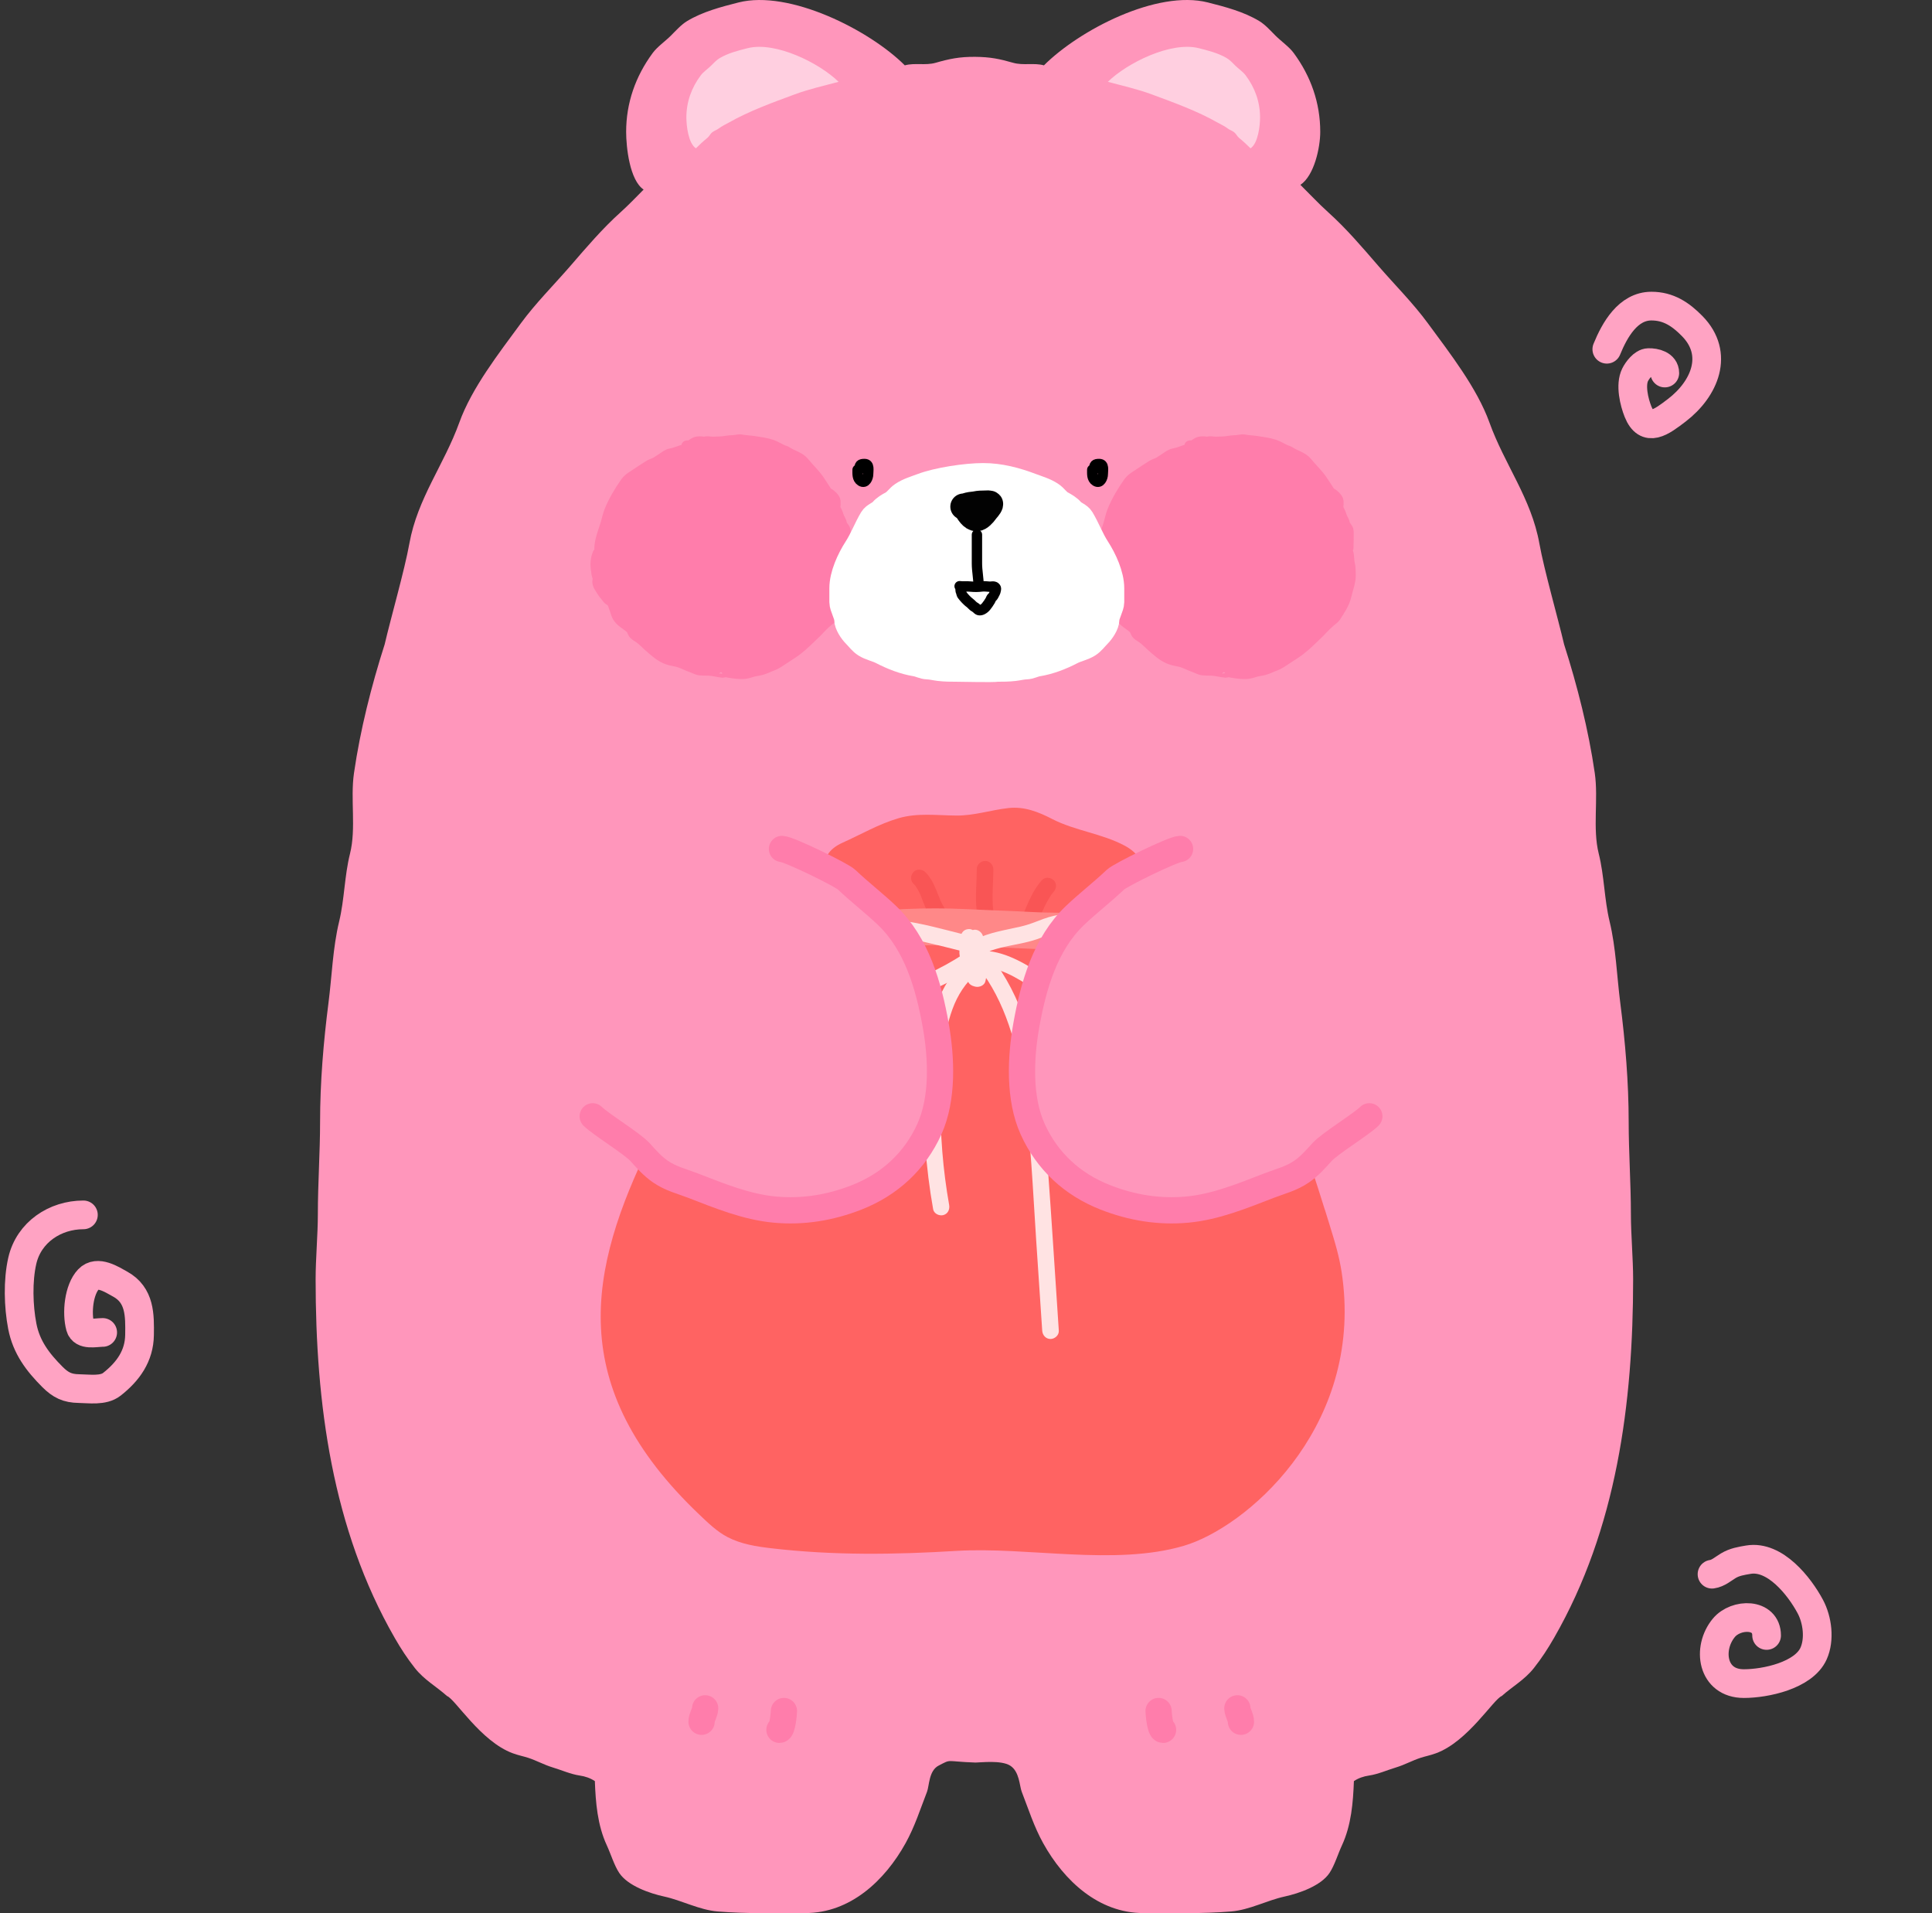 <svg width="202" height="200" viewBox="0 0 202 200" fill="none" xmlns="http://www.w3.org/2000/svg">
<rect x="0" y="0" width="202" height="200" fill="#333333" stroke="none"/>
<path d="M53.604 183.279C50.267 182.051 47.606 177.633 46.739 177.298C45.6 176.285 44.338 175.595 43.376 174.374C42.565 173.347 41.919 172.351 41.267 171.217C34.721 159.834 33 146.687 33 133.726C33 131.576 33.233 129.064 33.233 126.921C33.233 123.697 33.466 120.499 33.466 117.283C33.466 113.156 33.822 108.898 34.346 104.825C34.706 102.024 34.793 99.093 35.458 96.338C36.021 94.007 36.008 91.591 36.596 89.235C37.258 86.589 36.614 83.543 37.011 80.813C37.666 76.295 38.829 71.701 40.219 67.359C40.859 64.609 42.306 59.587 42.803 56.813C43.652 52.085 46.436 48.576 48.022 44.172C49.33 40.538 52.192 36.889 54.451 33.807C56.008 31.685 57.909 29.795 59.634 27.802C61.327 25.845 62.968 23.911 64.901 22.172C65.733 21.423 66.506 20.612 67.294 19.817C65.837 18.846 65.467 15.399 65.467 13.787C65.467 10.761 66.441 7.986 68.24 5.544C68.728 4.882 69.549 4.321 70.146 3.724C70.658 3.213 71.221 2.578 71.841 2.203C73.464 1.222 75.413 0.715 77.214 0.258C82.536 -1.094 90.921 3.15 94.602 6.831C95.643 6.543 96.767 6.866 97.822 6.564C99.246 6.157 100.311 5.927 101.963 5.942C103.549 5.956 104.505 6.157 105.929 6.564C106.985 6.866 108.108 6.543 109.15 6.831C112.831 3.15 120.968 -1.095 126.291 0.257C128.092 0.714 130.04 1.22 131.664 2.202C132.284 2.577 132.847 3.212 133.358 3.723C133.955 4.32 134.777 4.881 135.265 5.543C137.064 7.985 138.038 10.76 138.038 13.786C138.038 15.398 137.42 18.352 135.963 19.323C136.926 20.272 137.846 21.267 138.851 22.172C140.784 23.911 142.424 25.845 144.118 27.802C145.843 29.795 147.744 31.685 149.3 33.807C151.56 36.889 154.421 40.538 155.73 44.172C157.315 48.576 160.1 52.085 160.948 56.813C161.446 59.587 162.892 64.609 163.533 67.359C164.922 71.701 166.085 76.295 166.741 80.813C167.137 83.543 166.494 86.589 167.155 89.235C167.744 91.591 167.731 94.007 168.294 96.338C168.959 99.093 169.046 102.024 169.406 104.825C169.93 108.898 170.286 113.156 170.286 117.283C170.286 120.499 170.519 123.697 170.519 126.921C170.519 129.064 170.752 131.576 170.752 133.726C170.752 146.687 169.03 159.834 162.485 171.217C161.833 172.351 161.187 173.347 160.376 174.374C159.413 175.595 158.152 176.285 157.013 177.298C156.146 177.633 153.484 182.051 150.147 183.279C149.53 183.507 149.072 183.581 148.532 183.756C147.655 184.04 146.854 184.495 145.963 184.762C145.041 185.039 144.097 185.468 143.141 185.61C142.57 185.694 142.034 185.874 141.557 186.192C141.473 188.407 141.293 190.785 140.301 192.921C139.893 193.797 139.533 195.005 139.007 195.794C138.108 197.143 135.813 197.932 134.323 198.256C132.456 198.662 130.648 199.658 128.729 199.818C125.707 200.069 122.582 199.987 119.548 199.987C114.862 199.987 111.25 196.607 109.073 192.689C108.106 190.947 107.54 189.139 106.825 187.3C106.588 186.689 106.6 185.19 105.612 184.57C104.669 183.978 102.494 184.253 101.992 184.253C98.775 184.141 99.544 183.845 98.14 184.57C97.103 185.105 97.164 186.689 96.927 187.3C96.212 189.139 95.646 190.947 94.678 192.689C92.502 196.607 88.889 199.987 84.204 199.987C81.169 199.987 78.045 200.069 75.023 199.818C73.104 199.658 71.296 198.662 69.429 198.256C67.939 197.932 65.644 197.143 64.745 195.794C64.219 195.005 63.858 193.797 63.451 192.921C62.458 190.785 62.279 188.407 62.195 186.192C61.718 185.874 61.181 185.694 60.611 185.61C59.655 185.468 58.711 185.039 57.788 184.762C56.898 184.495 56.096 184.04 55.22 183.756C54.679 183.581 54.221 183.507 53.604 183.279Z" fill="#FF96BB"/>
<path d="M85.629 50.158C85.924 50.585 86.197 51.028 86.481 51.462C86.801 51.63 87.321 52.044 87.346 52.395C87.362 52.623 87.349 52.841 87.316 53.052C87.307 53.111 87.452 53.37 87.484 53.438C87.566 53.614 87.628 53.76 87.683 53.949C87.761 54.211 87.956 54.431 88.001 54.708C88.044 54.974 88.299 55.143 88.377 55.396C88.45 55.631 88.377 57.044 88.38 57.278C88.279 57.461 88.304 57.566 88.365 57.759C88.491 58.153 88.429 58.566 88.532 58.958C88.617 59.283 88.606 59.687 88.621 60.02C88.656 60.793 88.341 61.526 88.17 62.275C87.977 63.12 87.507 63.765 87.055 64.487C86.935 64.68 86.667 64.836 86.498 64.989C86.239 65.224 85.963 65.472 85.729 65.731C85.433 66.059 85.085 66.382 84.766 66.689C84.159 67.274 83.569 67.837 82.859 68.3L81.348 69.288C80.951 69.547 80.577 69.636 80.153 69.833C79.819 69.988 79.388 70.097 79.026 70.147C78.66 70.198 78.31 70.375 77.931 70.423C77.405 70.49 76.79 70.404 76.262 70.316C76.189 70.304 75.835 70.228 75.838 70.24C75.839 70.243 75.614 70.309 75.586 70.307C75.099 70.267 74.621 70.117 74.12 70.091C73.771 70.073 73.276 70.113 72.943 70.011C72.725 69.944 72.519 69.827 72.3 69.753C71.761 69.573 71.266 69.263 70.702 69.153C70.291 69.073 69.924 69.005 69.541 68.831C68.893 68.536 68.32 68.005 67.784 67.534C67.478 67.265 67.187 66.947 66.856 66.711C66.682 66.587 66.427 66.46 66.284 66.301C66.1 66.096 66.116 65.856 65.897 65.665C65.389 65.221 64.941 65.051 64.573 64.487C64.377 64.187 64.159 63.119 63.913 62.864C63.819 62.767 63.679 62.761 63.583 62.657C63.474 62.539 63.393 62.399 63.284 62.28C63.056 62.033 62.889 61.732 62.706 61.452C62.505 61.144 62.432 60.926 62.497 60.573C62.551 60.276 62.431 60.328 62.391 60.037C62.33 59.592 62.239 59.15 62.294 58.695C62.332 58.377 62.387 58.121 62.519 57.834C62.588 57.682 62.712 57.678 62.691 57.501C62.66 57.227 62.718 56.836 62.775 56.566C62.909 55.926 63.161 55.327 63.34 54.702C63.462 54.273 63.565 53.801 63.73 53.392C64.156 52.338 64.744 51.362 65.397 50.43C65.627 50.103 65.876 49.938 66.209 49.721C66.757 49.363 67.299 48.993 67.854 48.646C68.104 48.49 68.399 48.437 68.65 48.273L69.19 47.92C69.489 47.725 69.772 47.479 70.129 47.416C70.519 47.348 70.912 47.185 71.289 47.06C71.486 46.995 71.708 47.006 71.863 46.827C71.919 46.763 71.723 46.639 71.792 46.593C71.882 46.535 72.013 46.652 72.116 46.593C72.36 46.452 72.573 46.241 72.856 46.183C73.037 46.146 73.347 46.149 73.529 46.182C73.696 46.212 73.814 46.139 73.978 46.148C74.189 46.16 74.4 46.196 74.613 46.188C75.028 46.172 75.413 46.18 75.826 46.111C76.097 46.065 76.37 46.037 76.646 46.029C76.905 46.022 77.258 45.907 77.51 45.96C77.943 46.051 78.391 46.053 78.832 46.12C79.437 46.211 80.088 46.299 80.671 46.49C81.085 46.627 81.48 46.896 81.886 47.065C82.013 47.117 82.148 47.138 82.262 47.217C82.798 47.588 83.634 47.779 84.049 48.299C84.555 48.933 85.165 49.487 85.629 50.158Z" fill="#FF7DAB" stroke="#FF7DAB" stroke-width="1.083" stroke-linecap="round"/>
<path d="M138.217 50.158C138.512 50.585 138.785 51.028 139.069 51.462C139.389 51.63 139.909 52.044 139.934 52.395C139.95 52.623 139.937 52.841 139.904 53.052C139.895 53.111 140.04 53.37 140.071 53.438C140.153 53.614 140.215 53.76 140.271 53.949C140.349 54.211 140.544 54.431 140.589 54.708C140.632 54.974 140.887 55.143 140.965 55.396C141.038 55.631 140.965 57.044 140.968 57.278C140.867 57.461 140.892 57.566 140.953 57.759C141.079 58.153 141.017 58.566 141.12 58.958C141.205 59.283 141.194 59.687 141.209 60.02C141.243 60.793 140.929 61.526 140.758 62.275C140.564 63.12 140.094 63.765 139.643 64.487C139.523 64.68 139.254 64.836 139.086 64.989C138.827 65.224 138.55 65.472 138.316 65.731C138.021 66.059 137.673 66.382 137.354 66.689C136.747 67.274 136.157 67.837 135.447 68.3L133.936 69.288C133.538 69.547 133.165 69.636 132.741 69.833C132.406 69.988 131.976 70.097 131.614 70.147C131.248 70.198 130.897 70.375 130.519 70.423C129.993 70.49 129.378 70.404 128.849 70.316C128.777 70.304 128.423 70.228 128.426 70.24C128.427 70.243 128.201 70.309 128.173 70.307C127.686 70.267 127.209 70.117 126.708 70.091C126.359 70.073 125.864 70.113 125.531 70.011C125.313 69.944 125.106 69.827 124.888 69.753C124.349 69.573 123.854 69.263 123.29 69.153C122.879 69.073 122.511 69.005 122.129 68.831C121.481 68.536 120.908 68.005 120.372 67.534C120.066 67.265 119.775 66.947 119.444 66.711C119.27 66.587 119.015 66.46 118.872 66.301C118.688 66.096 118.704 65.856 118.485 65.665C117.977 65.221 117.529 65.051 117.16 64.487C116.965 64.187 116.747 63.119 116.501 62.864C116.407 62.767 116.267 62.761 116.171 62.657C116.062 62.539 115.981 62.399 115.872 62.28C115.644 62.033 115.477 61.732 115.294 61.452C115.093 61.144 115.02 60.926 115.085 60.573C115.139 60.276 115.018 60.328 114.979 60.037C114.918 59.592 114.826 59.15 114.882 58.695C114.92 58.377 114.975 58.121 115.107 57.834C115.176 57.682 115.3 57.678 115.279 57.501C115.248 57.227 115.306 56.836 115.363 56.566C115.497 55.926 115.749 55.327 115.928 54.702C116.05 54.273 116.153 53.801 116.318 53.392C116.744 52.338 117.332 51.362 117.985 50.43C118.215 50.103 118.464 49.938 118.797 49.721C119.345 49.363 119.887 48.993 120.442 48.646C120.692 48.49 120.987 48.437 121.238 48.273L121.778 47.92C122.076 47.725 122.36 47.479 122.716 47.416C123.107 47.348 123.499 47.185 123.877 47.06C124.074 46.995 124.296 47.006 124.451 46.827C124.506 46.763 124.311 46.639 124.38 46.593C124.47 46.535 124.601 46.652 124.704 46.593C124.948 46.452 125.161 46.241 125.444 46.183C125.625 46.146 125.935 46.149 126.117 46.182C126.284 46.212 126.402 46.139 126.566 46.148C126.777 46.16 126.988 46.196 127.201 46.188C127.615 46.172 128.001 46.18 128.413 46.111C128.685 46.065 128.958 46.037 129.234 46.029C129.493 46.022 129.846 45.907 130.098 45.96C130.531 46.051 130.978 46.053 131.42 46.12C132.025 46.211 132.675 46.299 133.258 46.49C133.673 46.627 134.068 46.896 134.474 47.065C134.601 47.117 134.736 47.138 134.85 47.217C135.386 47.588 136.222 47.779 136.637 48.299C137.143 48.933 137.753 49.487 138.217 50.158Z" fill="#FF7DAB" stroke="#FF7DAB" stroke-width="1.083" stroke-linecap="round"/>
<path d="M114.817 66.346C115.169 65.995 115.671 65.264 115.671 64.749C115.671 64.255 116.174 63.423 116.174 62.946V61.499C116.174 60.121 115.413 58.471 114.676 57.333C114.049 56.364 113.645 55.248 113.048 54.253C112.815 53.864 112.298 53.752 112.013 53.418C111.744 53.103 111.343 52.867 110.978 52.675C110.555 52.451 110.308 52.007 109.892 51.73C109.256 51.305 108.562 51.114 107.852 50.846C106.209 50.224 104.558 49.78 102.787 49.78C101.016 49.78 98.049 50.224 96.406 50.846C95.696 51.114 95.003 51.305 94.366 51.73C93.951 52.007 93.704 52.451 93.281 52.675C92.915 52.867 92.515 53.103 92.245 53.418C91.961 53.752 91.443 53.864 91.21 54.253C90.613 55.248 90.209 56.364 89.582 57.333C88.845 58.471 88.085 60.121 88.085 61.499V62.946C88.085 63.423 88.588 64.255 88.588 64.749C88.588 65.264 89.09 65.995 89.441 66.346C89.781 66.686 90.072 67.103 90.485 67.363C91.015 67.697 91.668 67.81 92.223 68.098C93.326 68.67 94.531 69.141 95.759 69.342C96.19 69.412 96.538 69.636 96.984 69.65C97.388 69.663 97.787 69.771 98.187 69.818C98.818 69.893 99.433 69.896 100.07 69.896C100.368 69.896 104.067 69.978 104.188 69.896C104.826 69.896 105.441 69.893 106.071 69.818C106.471 69.771 106.871 69.663 107.274 69.65C107.72 69.636 108.069 69.412 108.5 69.342C109.727 69.141 110.932 68.67 112.035 68.098C112.591 67.81 113.244 67.697 113.773 67.363C114.187 67.103 114.478 66.686 114.817 66.346Z" fill="white" stroke="white" stroke-width="2.744" stroke-linecap="round"/>
<path d="M100.733 52.961C100.924 52.951 101.101 52.88 101.283 52.833C101.525 52.77 101.775 52.778 102.016 52.725C102.33 52.657 102.686 52.647 103.008 52.647C103.1 52.647 103.556 52.599 103.52 52.711C103.423 53.014 103.185 53.197 103.014 53.444C102.838 53.698 102.419 54.165 102.121 54.165C101.622 54.165 101.296 53.543 101.048 53.17" stroke="#020202" stroke-width="2.744" stroke-linecap="round"/>
<path d="M89.665 49.108C89.665 49.54 89.617 50.031 90.016 50.287C90.498 50.597 90.769 49.931 90.769 49.562C90.769 49.17 90.93 48.506 90.395 48.506C89.952 48.506 89.866 48.6 89.866 49.058" stroke="black" stroke-width="1.083" stroke-linecap="round"/>
<path d="M114.2 49.108C114.2 49.54 114.152 50.031 114.551 50.287C115.033 50.597 115.304 49.931 115.304 49.562C115.304 49.17 115.465 48.506 114.93 48.506C114.487 48.506 114.401 48.6 114.401 49.058" stroke="black" stroke-width="1.083" stroke-linecap="round"/>
<path d="M102.144 55.895C102.144 56.9 102.144 57.905 102.144 58.91C102.144 59.679 102.312 60.429 102.312 61.205" stroke="black" stroke-width="1.083" stroke-linecap="round"/>
<path d="M83.101 9.862C84.595 9.309 86.126 8.972 87.677 8.553C85.667 6.582 81.087 4.31 78.18 5.034C77.196 5.279 76.132 5.55 75.245 6.075C74.907 6.276 74.599 6.616 74.32 6.89C73.994 7.209 73.545 7.51 73.278 7.864C72.296 9.171 71.764 10.657 71.764 12.277C71.764 13.14 71.966 14.985 72.762 15.505C73.144 15.127 73.532 14.756 73.954 14.419C74.164 14.253 74.254 13.997 74.464 13.83C74.671 13.664 74.938 13.591 75.151 13.428C75.486 13.173 75.834 13.023 76.196 12.818C78.379 11.582 80.754 10.731 83.101 9.862Z" fill="#FFCFE0"/>
<path d="M120.408 9.862C118.914 9.309 117.383 8.972 115.832 8.553C117.842 6.582 122.422 4.31 125.329 5.034C126.312 5.279 127.377 5.55 128.263 6.075C128.602 6.276 128.91 6.616 129.189 6.89C129.515 7.209 129.964 7.51 130.23 7.864C131.213 9.171 131.745 10.657 131.745 12.277C131.745 13.14 131.543 14.985 130.747 15.505C130.365 15.127 129.976 14.756 129.554 14.419C129.345 14.253 129.255 13.997 129.045 13.83C128.838 13.664 128.571 13.591 128.357 13.428C128.023 13.173 127.674 13.023 127.313 12.818C125.129 11.582 122.755 10.731 120.408 9.862Z" fill="#FFCFE0"/>
<path d="M73.728 178.585C73.701 179.075 73.353 179.506 73.353 179.989" stroke="#FF7DAB" stroke-width="2.744" stroke-linecap="round"/>
<path d="M81.964 178.865C81.964 179.137 81.803 180.831 81.496 180.831" stroke="#FF7DAB" stroke-width="2.744" stroke-linecap="round"/>
<path d="M129.372 178.585C129.399 179.075 129.746 179.506 129.746 179.989" stroke="#FF7DAB" stroke-width="2.744" stroke-linecap="round"/>
<path d="M121.136 178.865C121.136 179.137 121.297 180.831 121.604 180.831" stroke="#FF7DAB" stroke-width="2.744" stroke-linecap="round"/>
<path d="M100.333 61.281L100.406 60.744C100.145 60.709 99.896 60.866 99.816 61.117C99.737 61.369 99.85 61.641 100.084 61.762L100.333 61.281ZM101.526 61.322L101.469 61.86L101.526 61.322ZM102.657 61.306L102.726 61.843L102.657 61.306ZM103.493 61.332L103.516 60.791L103.493 61.332ZM104.029 61.373L104.362 60.946L104.029 61.373ZM103.91 62.19L103.418 61.963L103.91 62.19ZM103.723 62.445L103.381 62.026L103.723 62.445ZM103.53 62.783L104.001 63.05L103.53 62.783ZM103.114 63.386L103.544 63.715L103.114 63.386ZM102.214 63.704L102.573 63.299L102.214 63.704ZM101.885 63.446L101.637 63.927L101.885 63.446ZM101.407 63.032L101.721 62.591L101.407 63.032ZM100.946 62.615L101.337 62.24L100.946 62.615ZM100.6 62.202L100.162 62.522L100.6 62.202ZM100.46 61.822L99.978 62.069L100.46 61.822ZM100.259 61.817C100.502 61.85 100.737 61.849 100.934 61.847C101.143 61.846 101.308 61.843 101.469 61.86L101.582 60.783C101.347 60.758 101.114 60.763 100.924 60.764C100.723 60.766 100.561 60.766 100.406 60.744L100.259 61.817ZM101.469 61.86C101.884 61.904 102.317 61.895 102.726 61.843L102.588 60.769C102.257 60.811 101.908 60.817 101.582 60.783L101.469 61.86ZM102.726 61.843C102.813 61.832 102.912 61.833 103.039 61.841C103.14 61.848 103.33 61.867 103.469 61.873L103.516 60.791C103.379 60.785 103.289 60.773 103.112 60.761C102.959 60.75 102.779 60.744 102.588 60.769L102.726 61.843ZM103.469 61.873C103.549 61.876 103.627 61.869 103.671 61.865C103.728 61.859 103.757 61.856 103.788 61.855C103.817 61.854 103.82 61.856 103.808 61.854C103.793 61.851 103.747 61.84 103.696 61.8L104.362 60.946C104.128 60.764 103.857 60.768 103.743 60.773C103.676 60.776 103.607 60.783 103.571 60.786C103.522 60.791 103.513 60.791 103.516 60.791L103.469 61.873ZM103.696 61.8C103.703 61.806 103.678 61.788 103.65 61.745C103.635 61.722 103.621 61.694 103.61 61.663C103.599 61.631 103.594 61.602 103.591 61.577C103.587 61.534 103.593 61.508 103.59 61.528C103.589 61.537 103.587 61.547 103.583 61.568C103.58 61.587 103.576 61.611 103.571 61.639L104.641 61.806C104.644 61.791 104.646 61.776 104.65 61.757C104.653 61.741 104.657 61.717 104.66 61.694C104.667 61.65 104.679 61.568 104.669 61.472C104.645 61.22 104.5 61.054 104.362 60.946L103.696 61.8ZM103.571 61.639C103.569 61.656 103.563 61.677 103.54 61.724C103.526 61.752 103.512 61.778 103.49 61.82C103.469 61.859 103.444 61.908 103.418 61.963L104.401 62.417C104.414 62.391 104.428 62.363 104.447 62.327C104.464 62.295 104.489 62.248 104.512 62.202C104.561 62.101 104.616 61.971 104.641 61.806L103.571 61.639ZM103.418 61.963C103.412 61.976 103.402 61.995 103.389 62.013C103.383 62.021 103.378 62.027 103.375 62.03C103.372 62.034 103.373 62.031 103.381 62.026L104.066 62.864C104.224 62.735 104.339 62.552 104.401 62.417L103.418 61.963ZM103.381 62.026C103.231 62.147 103.157 62.296 103.12 62.378C103.103 62.415 103.082 62.465 103.075 62.481C103.07 62.493 103.066 62.501 103.064 62.508C103.061 62.514 103.059 62.516 103.059 62.516L104.001 63.05C104.032 62.995 104.055 62.944 104.071 62.908C104.078 62.892 104.086 62.871 104.091 62.86C104.097 62.846 104.101 62.837 104.105 62.828C104.122 62.79 104.113 62.826 104.066 62.864L103.381 62.026ZM103.059 62.516C102.956 62.699 102.837 62.856 102.683 63.058L103.544 63.715C103.694 63.518 103.856 63.306 104.001 63.05L103.059 62.516ZM102.683 63.058C102.662 63.086 102.627 63.123 102.583 63.16C102.54 63.197 102.498 63.224 102.465 63.24C102.429 63.257 102.426 63.25 102.45 63.251C102.464 63.251 102.486 63.253 102.511 63.263C102.537 63.272 102.558 63.286 102.573 63.299L101.854 64.109C102.23 64.442 102.677 64.338 102.928 64.219C103.186 64.097 103.407 63.895 103.544 63.715L102.683 63.058ZM102.573 63.299C102.514 63.246 102.341 63.071 102.134 62.965L101.637 63.927C101.686 63.953 101.71 63.981 101.854 64.109L102.573 63.299ZM102.134 62.965C102.125 62.96 102.101 62.944 102.027 62.869C101.972 62.813 101.856 62.687 101.721 62.591L101.093 63.474C101.13 63.499 101.16 63.532 101.255 63.629C101.331 63.706 101.46 63.836 101.637 63.927L102.134 62.965ZM101.721 62.591C101.608 62.51 101.467 62.376 101.337 62.24L100.555 62.989C100.693 63.134 100.892 63.331 101.093 63.474L101.721 62.591ZM101.337 62.24C101.235 62.134 101.123 62.001 101.037 61.883L100.162 62.522C100.279 62.681 100.422 62.85 100.555 62.989L101.337 62.24ZM101.037 61.883C101.06 61.915 101.061 61.94 101.047 61.882C101.042 61.865 101.029 61.811 101.016 61.766C101.001 61.714 100.979 61.647 100.942 61.575L99.978 62.069C99.974 62.061 99.972 62.048 99.996 62.147C100.015 62.22 100.054 62.373 100.162 62.522L101.037 61.883ZM100.942 61.575C100.96 61.611 100.969 61.639 100.973 61.652C100.977 61.666 100.979 61.676 100.979 61.678C100.98 61.681 100.979 61.675 100.977 61.656C100.975 61.636 100.973 61.615 100.97 61.584C100.968 61.556 100.965 61.522 100.961 61.486C100.955 61.421 100.943 61.322 100.914 61.224C100.899 61.175 100.874 61.106 100.831 61.035C100.788 60.965 100.711 60.867 100.581 60.8L100.084 61.762C99.983 61.71 99.93 61.637 99.907 61.6C99.884 61.562 99.876 61.535 99.875 61.532C99.874 61.529 99.879 61.545 99.884 61.598C99.886 61.621 99.889 61.645 99.891 61.674C99.893 61.7 99.896 61.733 99.899 61.765C99.902 61.795 99.907 61.835 99.914 61.876C99.918 61.897 99.924 61.924 99.933 61.953C99.941 61.981 99.954 62.023 99.978 62.069L100.942 61.575Z" fill="black"/>
<g clip-path="url(#clip0_1475_24467)">
<path d="M138.514 126.45C137.517 123.279 136.76 120.849 135.56 117.827C134.374 114.842 132.052 111.701 129.889 109.354C127.687 106.964 125.119 104.886 122.524 102.951C121.657 102.306 120.411 101.618 119.531 100.993C118.939 100.574 118.687 100.245 118.046 99.883C117.83 99.76 116.328 97.988 116.345 97.706C116.414 96.589 117.308 94.577 118.099 93.899C118.747 93.344 119.185 92.393 119.401 91.579C119.783 90.133 118.793 89.052 117.604 88.411C115.225 87.131 112.414 86.855 110.003 85.612C108.554 84.864 107.092 84.289 105.438 84.472C103.604 84.674 101.85 85.273 99.986 85.256C97.969 85.24 95.916 84.957 93.946 85.535C91.873 86.144 90.079 87.204 88.106 88.088C86.654 88.74 85.966 89.757 86.335 91.2C86.767 92.892 88.823 94.867 89.604 96.539H89.574C89.342 97.499 90.186 98.168 89.222 98.37L88.92 98.503C85.442 99.364 80.604 102.506 78.329 105.065C74.133 109.783 70.874 113.629 68.04 119.416C61.492 132.786 59.017 144.923 73.133 158.346C74.043 159.211 74.953 160.098 76.063 160.68C77.465 161.415 79.063 161.667 80.634 161.85C87.119 162.611 93.508 162.522 100.003 162.126C107.431 161.677 116.544 163.718 123.763 161.598C130.245 159.693 141.999 149.594 140.451 134.372C140.261 132.504 139.956 131.157 139.414 129.356C139.125 128.395 138.829 127.424 138.52 126.447L138.514 126.45Z" fill="#FF6362"/>
<path d="M108.523 96.426C108.57 96.29 108.62 96.157 108.669 96.024C108.719 95.891 108.772 95.758 108.829 95.625C108.849 95.578 108.869 95.532 108.889 95.482C108.945 95.346 108.802 95.685 108.865 95.538C108.905 95.445 108.945 95.356 108.985 95.263C109.158 94.877 109.344 94.498 109.553 94.129C109.659 93.939 109.776 93.753 109.899 93.57C109.925 93.534 109.949 93.497 109.975 93.461C110.015 93.404 110.158 93.245 109.972 93.461C110.035 93.388 110.095 93.311 110.161 93.238C110.467 92.902 110.517 92.337 110.161 92.011C109.829 91.706 109.261 91.652 108.935 92.011C108.311 92.703 107.869 93.544 107.49 94.388C107.261 94.903 107.038 95.429 106.856 95.964C106.709 96.393 107.025 96.931 107.46 97.031C107.942 97.141 108.37 96.885 108.527 96.426H108.523Z" fill="#F95555"/>
<path d="M95.505 92.386C95.561 92.439 95.615 92.496 95.668 92.552C95.698 92.586 95.724 92.619 95.751 92.649C95.827 92.735 95.724 92.626 95.708 92.596C95.784 92.735 95.89 92.865 95.97 93.005C96.05 93.144 96.113 93.281 96.179 93.423C96.196 93.463 96.216 93.503 96.233 93.543C96.279 93.65 96.219 93.516 96.206 93.48C96.236 93.563 96.272 93.643 96.306 93.726C96.568 94.391 96.807 95.072 97.186 95.681C97.429 96.066 97.97 96.252 98.372 95.993C98.774 95.734 98.94 95.219 98.684 94.806C98.595 94.663 98.512 94.517 98.439 94.364C98.402 94.291 98.369 94.221 98.335 94.148C98.316 94.108 98.299 94.068 98.282 94.025C98.229 93.899 98.282 93.989 98.296 94.062C98.259 93.902 98.166 93.743 98.106 93.59C98.046 93.437 97.983 93.274 97.92 93.118C97.628 92.403 97.299 91.705 96.734 91.16C96.409 90.844 95.827 90.811 95.508 91.16C95.189 91.509 95.159 92.05 95.508 92.386H95.505Z" fill="#F95555"/>
<path d="M102.126 90.867C102.126 92.32 101.94 93.796 102.126 95.245C102.156 95.485 102.202 95.681 102.378 95.86C102.528 96.01 102.777 96.123 102.993 96.113C103.411 96.093 103.923 95.727 103.86 95.245C103.674 93.799 103.86 92.32 103.86 90.867C103.86 90.412 103.461 89.98 102.993 90C102.524 90.02 102.126 90.382 102.126 90.867Z" fill="#F95555"/>
<path d="M87.559 97.92C90.392 97.082 93.213 97.012 96.439 96.882C99.023 96.779 101.917 97.052 104.505 97.115C105.788 97.145 107.067 97.218 108.346 97.291C110.993 97.441 113.724 97.095 118.239 98.249" fill="#FFE3E3"/>
<path d="M88.07 99.781C88.575 99.634 89.087 99.505 89.605 99.398C89.838 99.352 90.07 99.305 90.306 99.265C90.399 99.249 90.492 99.232 90.588 99.219C90.698 99.202 91.339 99.086 90.781 99.186C91.778 99.006 92.821 98.979 93.828 98.926C96.02 98.81 98.2 98.767 100.392 98.866C102.615 98.966 104.844 99.036 107.067 99.152C108.638 99.235 110.206 99.252 111.777 99.295C112.704 99.319 113.628 99.378 114.548 99.485L114.674 99.501C114.887 99.528 114.844 99.521 114.548 99.481C114.691 99.471 114.87 99.528 115.013 99.551C115.292 99.594 115.568 99.641 115.844 99.694C116.475 99.814 117.103 99.953 117.724 100.113C118.701 100.359 119.864 99.797 120.096 98.763C120.329 97.73 119.794 96.653 118.747 96.39C116.714 95.878 114.628 95.562 112.532 95.462C111.03 95.393 109.522 95.429 108.02 95.346C105.734 95.22 103.449 95.157 101.163 95.043C98.934 94.934 96.728 94.934 94.499 95.034C91.994 95.147 89.459 95.356 87.04 96.061C86.073 96.343 85.369 97.434 85.691 98.434C86.014 99.435 87.027 100.086 88.064 99.784L88.07 99.781Z" fill="#FF8888"/>
<path d="M100.799 97.693C98.6 97.144 96.388 96.509 94.135 96.224C92.806 96.054 91.517 96.2 90.208 96.45C89.534 96.579 88.833 96.769 88.281 97.188C87.73 97.606 87.265 98.208 86.863 98.796C86.178 99.797 85.893 100.901 85.803 102.097C85.743 102.882 85.783 103.62 86.152 104.338C86.494 104.999 87.162 105.415 87.829 105.688C89.238 106.266 90.71 105.963 92.085 105.452C93.686 104.857 95.334 104.371 96.912 103.716C98.49 103.061 100.105 102.23 101.583 101.263C102.514 100.655 101.647 99.152 100.706 99.764C99.544 100.522 98.328 101.197 97.062 101.772C95.796 102.347 94.52 102.719 93.231 103.168C92.075 103.57 90.886 104.232 89.64 104.278C89.065 104.298 88.487 104.165 88.002 103.843C87.557 103.543 87.481 103.051 87.507 102.546C87.557 101.569 87.703 100.711 88.205 99.91C88.491 99.455 88.839 98.946 89.265 98.61C89.66 98.298 90.218 98.208 90.703 98.118C91.005 98.062 91.311 98.009 91.617 97.962C91.713 97.949 91.833 97.935 91.657 97.955C91.716 97.949 91.773 97.942 91.833 97.935C91.976 97.919 92.118 97.906 92.261 97.895C92.809 97.859 93.361 97.876 93.909 97.935C93.946 97.939 94.205 97.972 94.092 97.955C93.986 97.942 94.235 97.975 94.288 97.985C94.487 98.015 94.69 98.052 94.889 98.088C95.348 98.175 95.806 98.271 96.261 98.378C97.627 98.687 98.986 99.032 100.341 99.371C101.424 99.641 101.886 97.969 100.803 97.699L100.799 97.693Z" fill="#FFE3E3"/>
<path d="M100.422 97.996C100.383 98.326 100.386 98.648 100.376 98.977C100.376 99.014 100.369 99.057 100.376 99.093C100.349 98.881 100.419 98.808 100.389 98.96C100.369 99.053 100.349 99.147 100.333 99.24C100.283 99.522 100.319 99.798 100.359 100.081C100.403 100.39 100.482 100.656 100.595 100.948C100.615 101.002 100.635 101.055 100.658 101.105C100.725 101.251 100.642 100.975 100.648 100.942C100.632 101.041 100.635 101.154 100.635 101.254C100.632 101.513 100.751 101.856 100.954 102.045C101.03 102.115 100.858 101.769 100.904 101.912C100.924 101.976 100.947 102.035 100.971 102.099C101.017 102.228 101.067 102.358 101.133 102.478C101.206 102.607 101.286 102.773 101.396 102.873C101.565 103.029 101.761 103.092 101.974 103.142C102.396 103.242 102.957 103.013 103.04 102.537C103.077 102.315 103.13 102.102 103.177 101.882C103.213 101.706 103.22 101.527 103.206 101.347C103.19 101.135 103.16 101.55 103.18 101.46C103.196 101.387 103.206 101.311 103.223 101.234C103.273 100.965 103.266 100.712 103.256 100.44C103.25 100.277 103.256 100.084 103.206 99.928C103.17 99.815 103.12 99.705 103.074 99.592V100.054C103.137 99.818 103.223 99.585 103.19 99.336C103.16 99.107 103.024 98.881 102.921 98.671L103.04 99.11C103.04 98.851 103.047 98.608 102.947 98.362C102.878 98.186 102.821 98.01 102.765 97.83C102.632 97.398 102.153 97.076 101.698 97.225C101.243 97.375 100.947 97.827 101.094 98.292C101.13 98.409 101.163 98.528 101.203 98.641C101.226 98.704 101.253 98.764 101.276 98.824C101.293 98.864 101.306 98.914 101.329 98.951C101.386 99.047 101.316 98.648 101.306 98.764C101.286 99.03 101.316 99.306 101.426 99.546C101.479 99.662 101.535 99.775 101.592 99.888L101.505 99.22C101.472 99.343 101.432 99.462 101.406 99.585C101.343 99.861 101.402 100.094 101.515 100.337C101.612 100.539 101.509 100.018 101.515 100.257C101.515 100.333 101.522 100.413 101.525 100.49C101.532 100.613 101.522 100.746 101.539 100.865C101.559 101.005 101.592 100.576 101.565 100.692C101.559 100.726 101.552 100.756 101.549 100.789C101.535 100.865 101.519 100.942 101.505 101.015C101.476 101.194 101.456 101.4 101.479 101.587C101.496 101.726 101.539 101.301 101.505 101.414C101.496 101.444 101.489 101.477 101.482 101.51C101.466 101.587 101.442 101.66 101.429 101.736C101.406 101.846 101.389 101.959 101.369 102.069L102.436 101.464L102.24 101.417L102.758 101.816C102.711 101.736 102.672 101.63 102.608 101.56C102.575 101.523 102.718 101.849 102.662 101.683C102.642 101.62 102.615 101.557 102.595 101.494C102.509 101.254 102.393 101.075 102.25 100.869L102.369 101.307C102.379 101.108 102.412 100.879 102.353 100.682C102.313 100.559 102.256 100.44 102.21 100.317C102.163 100.194 102.11 100.064 102.084 99.934C102.064 99.841 102.057 99.745 102.04 99.652C102.017 99.492 102.067 99.938 102.064 99.818C102.064 99.781 102.057 99.745 102.057 99.712C102.05 99.639 102.06 99.542 102.04 99.472C102.08 99.602 101.987 99.785 102.024 99.622C102.034 99.572 102.044 99.519 102.054 99.469C102.097 99.26 102.117 99.053 102.12 98.841C102.127 98.552 102.13 98.272 102.163 97.987C102.216 97.534 101.728 97.099 101.296 97.119C100.781 97.142 100.486 97.501 100.429 97.987L100.422 97.996Z" fill="#FFE3E3"/>
<path d="M102.764 99.739C103.926 99.147 105.222 98.938 106.488 98.679C107.159 98.542 107.83 98.389 108.478 98.163C109.079 97.954 109.64 97.675 110.258 97.505C110.876 97.336 111.441 97.233 112.046 97.169C112.607 97.106 113.238 97.003 113.8 97.083C114.361 97.163 114.88 97.439 115.328 97.758C115.414 97.818 115.494 97.881 115.574 97.951C115.611 97.981 115.826 98.163 115.68 98.031C115.737 98.08 115.777 98.197 115.71 98.047C115.753 98.144 115.777 98.247 115.807 98.346C116.175 99.576 116.405 100.876 116.431 102.166C116.441 102.701 116.385 103.253 116.082 103.708C115.807 104.124 115.365 104.267 114.88 104.29C112.916 104.38 111.109 103.226 109.464 102.189C107.451 100.919 105.368 99.513 102.92 99.387C101.803 99.33 101.807 101.066 102.92 101.122C105.062 101.235 107.039 102.718 108.843 103.845C110.83 105.088 113.109 106.361 115.544 105.952C117.066 105.696 117.956 104.393 118.129 102.934C118.218 102.192 118.129 101.454 118.039 100.716C117.949 99.978 117.856 99.167 117.644 98.419C117.507 97.937 117.388 97.415 117.072 97.017C116.694 96.535 116.119 96.156 115.574 95.883C114.923 95.557 114.205 95.325 113.471 95.331C112.737 95.338 112.036 95.428 111.328 95.527C110.571 95.637 109.81 95.793 109.092 96.062C108.312 96.358 107.567 96.664 106.747 96.854C105.092 97.239 103.431 97.462 101.896 98.243C101.478 98.456 101.358 99.044 101.584 99.43C101.833 99.856 102.352 99.955 102.77 99.743L102.764 99.739Z" fill="#FFE3E3"/>
<path d="M99.237 125.955C98.586 122.278 98.287 118.545 98.337 114.812C98.377 111.697 98.507 108.432 99.59 105.477C100.125 104.015 100.972 102.701 102.168 101.698C102.526 101.395 102.48 100.78 102.168 100.471C101.812 100.115 101.301 100.168 100.942 100.471C98.537 102.489 97.487 105.61 97.041 108.625C96.5 112.302 96.487 116.095 96.746 119.798C96.902 122.015 97.178 124.226 97.566 126.417C97.65 126.879 98.211 127.138 98.633 127.022C99.118 126.889 99.321 126.417 99.237 125.955Z" fill="#FFE3E3"/>
<path d="M102.285 101.107C105.132 104.71 106.342 109.298 107.006 113.762C107.783 118.998 107.983 124.333 108.335 129.612C108.548 132.777 108.757 135.942 108.969 139.106C108.999 139.575 109.345 139.974 109.837 139.974C110.282 139.974 110.737 139.575 110.704 139.106C110.318 133.359 109.963 127.611 109.541 121.867C109.175 116.897 108.817 111.804 107.262 107.037C106.418 104.448 105.202 102.024 103.511 99.883C103.219 99.514 102.588 99.578 102.285 99.883C101.923 100.246 101.993 100.741 102.285 101.11V101.107Z" fill="#FFE3E3"/>
</g>
<path d="M116.619 91.961C117.151 91.452 117.808 90.67 118.594 90.624L136.1 82.83L145.618 114.453L140.811 118.209C139.98 119.04 139.021 119.55 138.219 120.441C137.555 121.178 136.926 121.896 136.1 122.468C135.016 123.218 133.88 123.479 132.665 123.949C129.903 125.015 127.091 126.175 124.138 126.448C121.183 126.722 118.323 126.253 115.55 125.162C112.114 123.811 109.486 121.389 107.969 118.035C106.517 114.824 106.701 110.58 107.301 107.204C108.04 103.042 109.291 98.661 112.402 95.695C113.761 94.399 115.269 93.252 116.619 91.961Z" fill="#FF96BB"/>
<path d="M123.38 88.746C122.593 88.792 117.151 91.452 116.619 91.96C115.269 93.252 113.761 94.398 112.402 95.694C109.291 98.66 108.04 103.042 107.301 107.203C106.701 110.579 106.517 114.823 107.969 118.034C109.486 121.388 112.114 123.811 115.55 125.162C118.323 126.252 121.183 126.721 124.138 126.448C127.091 126.174 129.903 125.015 132.665 123.948C133.88 123.479 135.016 123.217 136.1 122.467C136.926 121.895 137.555 121.178 138.219 120.441C139.021 119.549 142.339 117.527 143.17 116.697" stroke="#FF7DAB" stroke-width="2.744" stroke-linecap="round"/>
<path d="M88.52 91.961C87.989 91.452 87.332 90.67 86.546 90.624L69.04 82.83L59.522 114.453L64.329 118.209C65.16 119.04 66.118 119.55 66.921 120.441C67.584 121.178 68.214 121.896 69.04 122.468C70.123 123.218 71.26 123.479 72.475 123.949C75.236 125.015 78.049 126.175 81.002 126.448C83.957 126.722 86.817 126.253 89.59 125.162C93.025 123.811 95.653 121.389 97.171 118.035C98.623 114.824 98.439 110.58 97.839 107.204C97.1 103.042 95.848 98.661 92.737 95.695C91.378 94.399 89.871 93.252 88.52 91.961Z" fill="#FF96BB"/>
<path d="M81.76 88.746C82.546 88.792 87.989 91.452 88.52 91.96C89.871 93.252 91.378 94.398 92.737 95.694C95.848 98.66 97.1 103.042 97.839 107.203C98.439 110.579 98.623 114.823 97.171 118.034C95.653 121.388 93.025 123.811 89.59 125.162C86.817 126.252 83.957 126.721 81.002 126.448C78.049 126.174 75.236 125.015 72.475 123.948C71.26 123.479 70.123 123.217 69.04 122.467C68.214 121.895 67.584 121.178 66.921 120.441C66.118 119.549 62.801 117.527 61.97 116.697" stroke="#FF7DAB" stroke-width="2.744" stroke-linecap="round"/>
<path d="M168 36.508C168.823 34.489 170.223 32 172.663 32C174.452 32 175.721 32.858 176.93 34.09C179.782 36.997 178.245 40.647 175.315 42.89C173.705 44.122 172.169 45.286 171.264 43.037C170.857 42.023 170.431 40.239 170.962 39.177C171.192 38.716 171.779 37.923 172.353 37.907C173.058 37.887 174.063 38.133 174.063 38.995" stroke="#FFA3C3" stroke-width="3" stroke-linecap="round"/>
<path d="M8.72 127C5.765 127 3.014 128.806 2.33 131.8C1.854 133.883 1.928 136.55 2.33 138.638C2.754 140.838 3.944 142.401 5.489 143.947C6.334 144.792 7.049 145.144 8.251 145.16C9.327 145.174 10.793 145.419 11.695 144.711C13.396 143.376 14.559 141.751 14.589 139.555C14.618 137.512 14.656 135.387 12.561 134.235C11.707 133.765 10.181 132.758 9.26 133.726C8.232 134.805 7.995 137.256 8.393 138.699C8.653 139.641 9.982 139.29 10.737 139.29" stroke="#FFA3C3" stroke-width="3" stroke-linecap="round"/>
<path d="M179 164.562C179.648 164.471 180.155 164.008 180.697 163.681C181.357 163.282 182.053 163.172 182.805 163.045C185.588 162.577 188.147 165.832 189.275 167.943C190.023 169.343 190.283 171.376 189.618 172.857C188.584 175.157 184.581 176 182.325 176C179.003 176 178.449 172.328 180.234 170.171C181.508 168.631 184.707 168.607 184.707 170.967" stroke="#FFA3C3" stroke-width="3" stroke-linecap="round"/>
<defs>
<clipPath id="clip0_1475_24467">
<rect width="77.779" height="78.146" fill="white" transform="translate(62.805 84.439)"/>
</clipPath>
</defs>
</svg>
